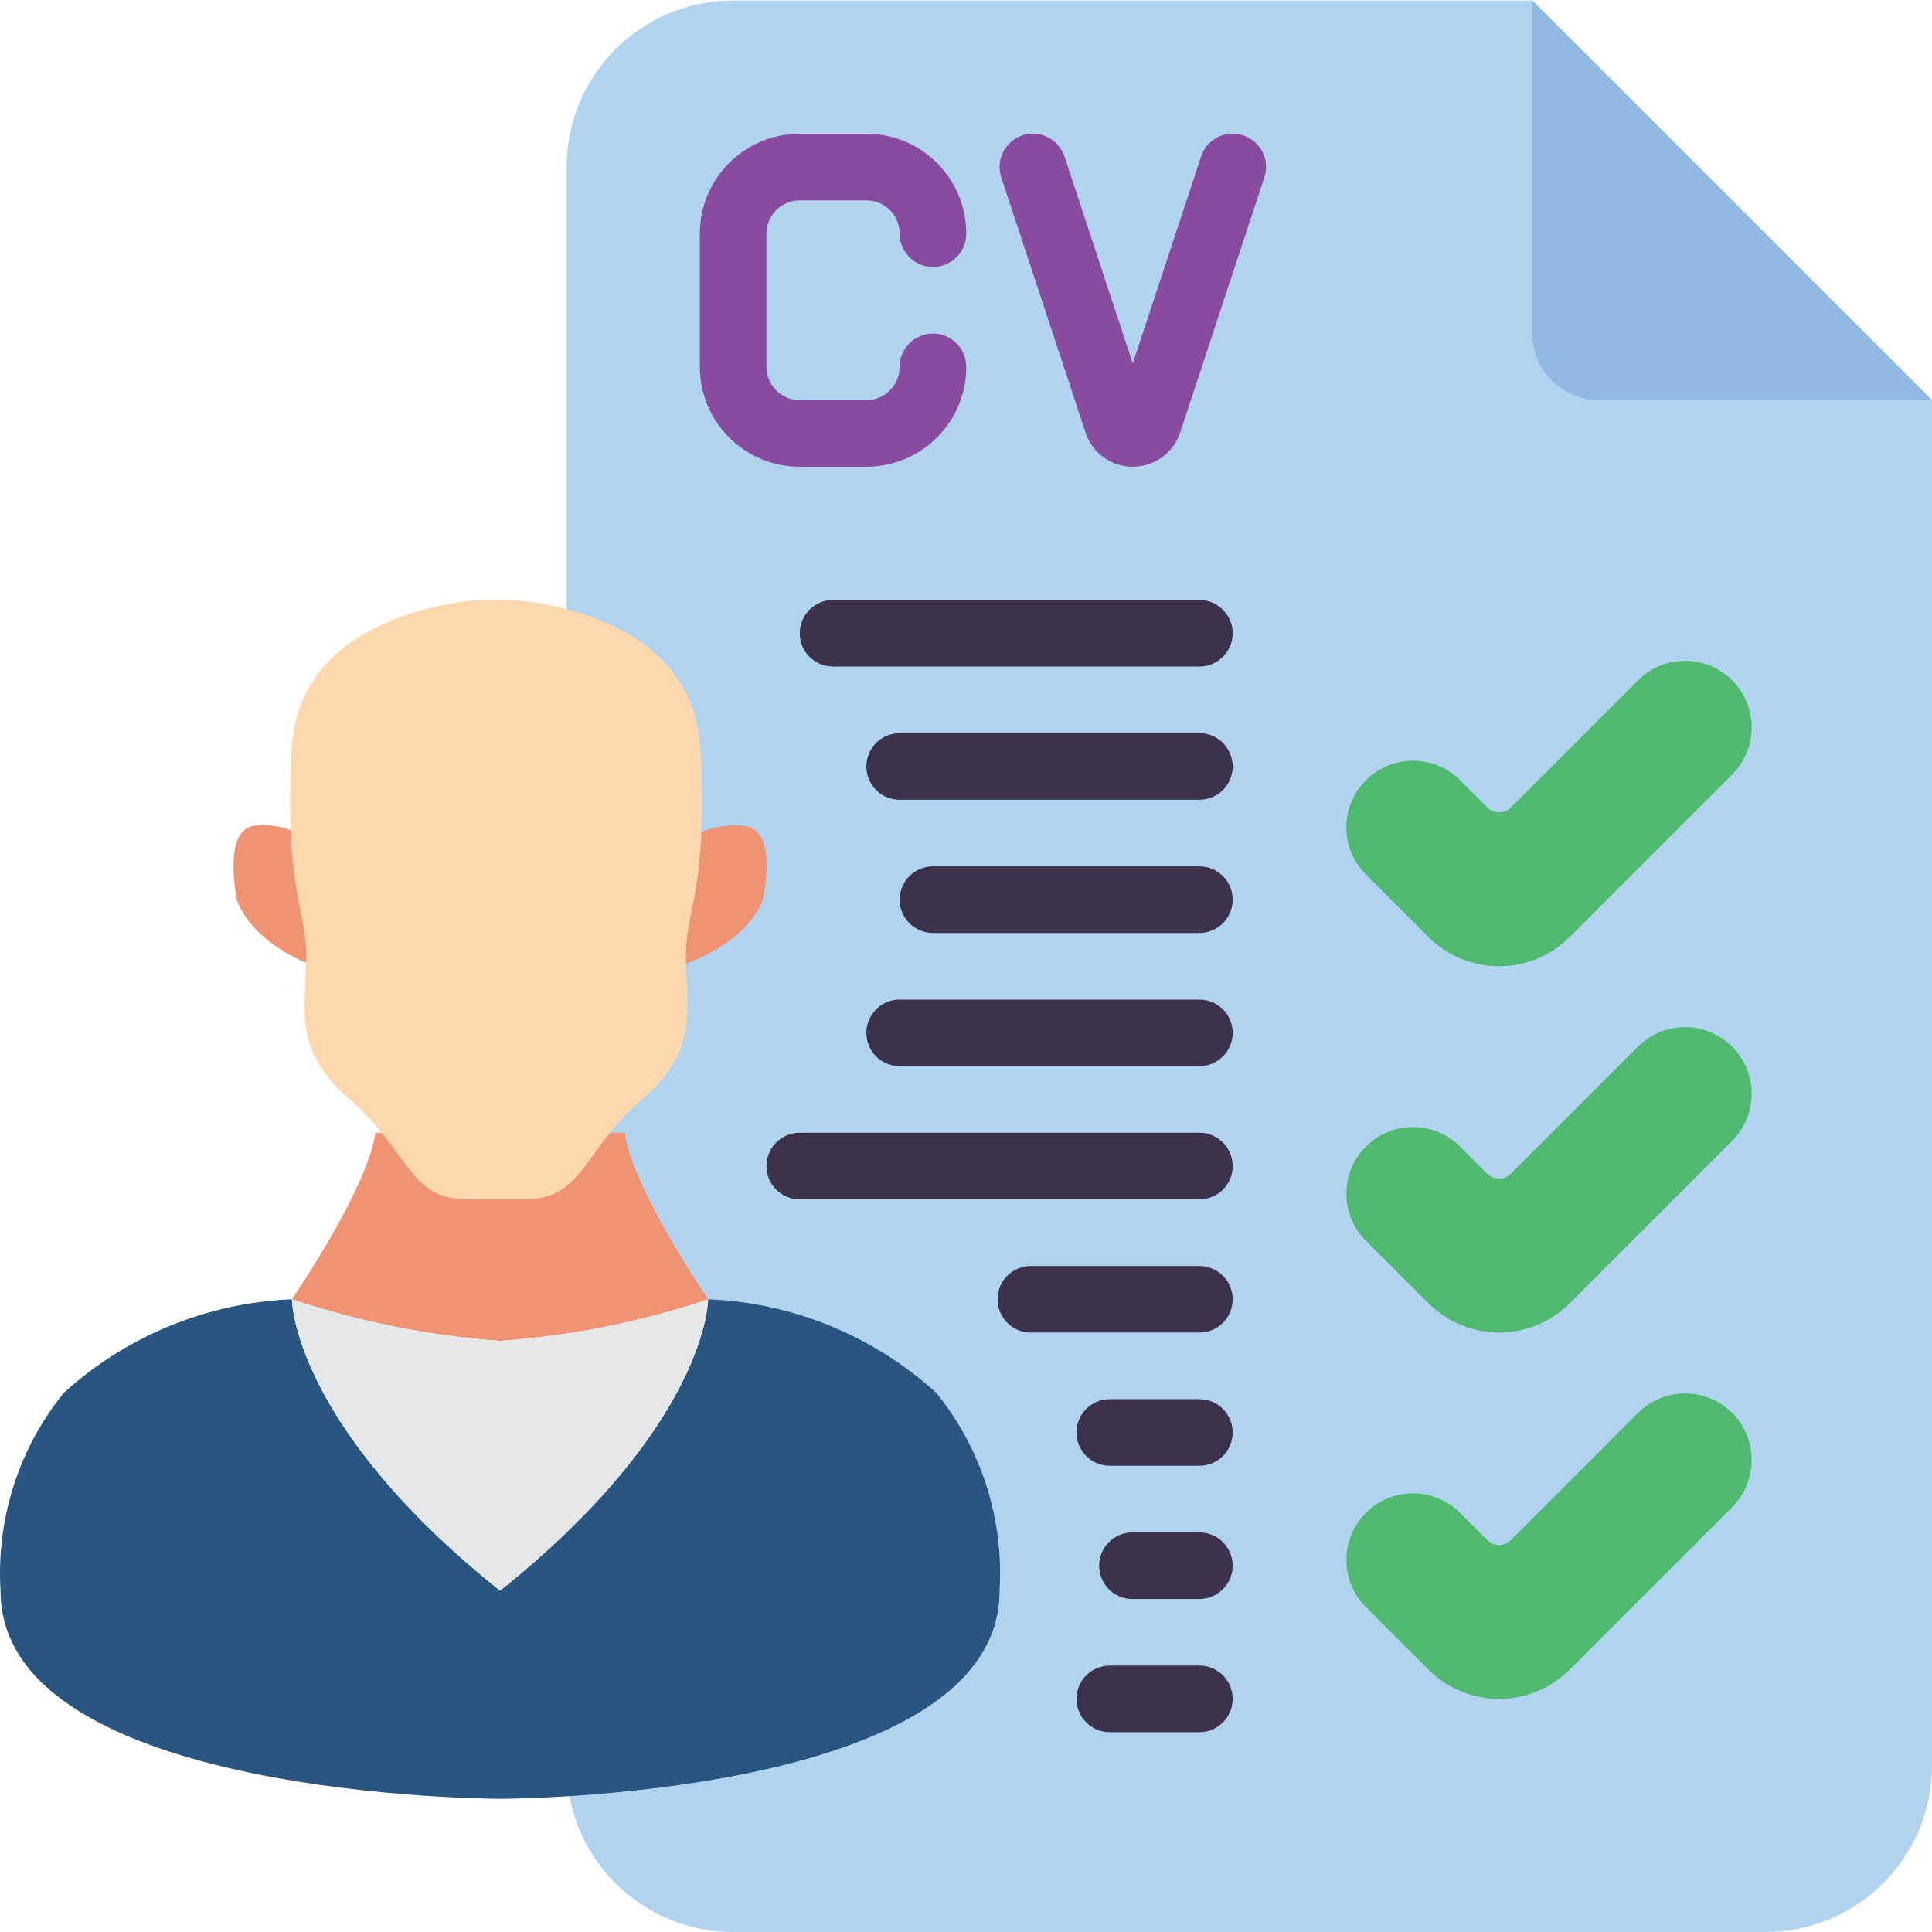 <svg height="512pt" viewBox="0 0 512.142 512" width="512pt" xmlns="http://www.w3.org/2000/svg"><path d="m194.348 512.07h273.656c24.375 0 44.137-19.762 44.137-44.137v-361.93l-105.93-105.934h-211.863c-24.375 0-44.137 19.762-44.137 44.137v423.727c0 24.375 19.762 44.137 44.137 44.137zm0 0" fill="#b0d3f0"/><path d="m187.727 344.348c-17.855 5.977-36.391 9.684-55.172 11.035-18.781-1.352-37.316-5.059-55.172-11.035 22.07-33.105 22.07-44.141 22.07-44.141h66.207s0 11.035 22.066 44.141zm0 0" fill="#f09372"/><path d="m406.211.07 105.93 105.934h-88.273c-9.75 0-17.656-7.906-17.656-17.656zm0 0" fill="#90bae1"/><path d="m300.281 123.656c-5.516.016-10.453-3.414-12.359-8.59l-22.504-68.094c-1.527-4.633.988-9.625 5.621-11.156 4.633-1.527 9.625.988 11.152 5.621l18.09 54.855 18.105-54.875c1.527-4.629 6.52-7.145 11.152-5.617 4.633 1.527 7.148 6.523 5.617 11.152l-22.352 67.762c-1.836 5.352-6.867 8.941-12.523 8.941zm0 0" fill="#894b9d"/><path d="m229.66 123.656h-17.656c-14.625 0-26.484-11.855-26.484-26.48v-35.312c0-14.625 11.859-26.48 26.484-26.48h17.656c14.625 0 26.48 11.855 26.48 26.48 0 4.875-3.949 8.828-8.828 8.828-4.875 0-8.824-3.953-8.824-8.828s-3.953-8.828-8.828-8.828h-17.656c-4.875 0-8.828 3.953-8.828 8.828v35.312c0 4.875 3.953 8.828 8.828 8.828h17.656c4.875 0 8.828-3.953 8.828-8.828s3.949-8.828 8.824-8.828c4.879 0 8.828 3.953 8.828 8.828 0 14.625-11.855 26.48-26.48 26.48zm0 0" fill="#894b9d"/><path d="m378.66 248.312-16.586-16.59c-6.895-6.891-6.895-18.066 0-24.961s18.07-6.895 24.965 0l7.219 7.219c1.723 1.723 4.52 1.723 6.242 0l33.703-33.703c6.895-6.891 18.07-6.891 24.965 0 6.891 6.895 6.891 18.07 0 24.965l-43.07 43.07c-10.34 10.332-27.098 10.332-37.438 0zm0 0" fill="#4fba6f"/><path d="m378.66 345.414-16.586-16.586c-6.895-6.895-6.895-18.07 0-24.965 6.895-6.891 18.07-6.891 24.965 0l7.219 7.223c1.723 1.723 4.52 1.723 6.242 0l33.703-33.707c6.895-6.891 18.07-6.891 24.965 0 6.891 6.895 6.891 18.07 0 24.965l-43.07 43.07c-10.34 10.332-27.098 10.332-37.438 0zm0 0" fill="#4fba6f"/><path d="m378.66 442.52-16.586-16.59c-6.895-6.895-6.895-18.07 0-24.961 6.895-6.895 18.07-6.895 24.965 0l7.219 7.219c1.723 1.723 4.52 1.723 6.242 0l33.703-33.703c6.895-6.891 18.07-6.891 24.965 0 6.891 6.895 6.891 18.07 0 24.965l-43.07 43.07c-10.34 10.332-27.098 10.332-37.438 0zm0 0" fill="#4fba6f"/><path d="m264.969 421.59c0 55.172-132.414 55.172-132.414 55.172s-132.414 0-132.414-55.172c-1.16-18.961 4.824-37.668 16.773-52.438 16.621-15.109 38.027-23.891 60.469-24.805 0 0 0 33.102 55.172 77.242 55.172-44.141 55.172-77.242 55.172-77.242 22.445.914 43.852 9.695 60.469 24.805 11.949 14.77 17.934 33.477 16.773 52.438zm0 0" fill="#285680"/><path d="m187.727 344.348s0 33.102-55.172 77.242c-55.172-44.141-55.172-77.242-55.172-77.242 17.855 5.977 36.391 9.684 55.172 11.035 18.781-1.352 37.316-5.059 55.172-11.035zm0 0" fill="#e6e7e8"/><path d="m181.988 222.527c4.734-3.145 10.473-4.402 16.086-3.531 8.219 1.934 4.105 19.562 4.105 19.562s-3.691 12.465-25.77 18.617h-89.625c-20.438-6.199-23.969-18.664-23.969-18.664s-3.742-17.652 3.938-19.562c5.219-.859 10.566.414 14.84 3.531zm0 0" fill="#f09372"/><g fill="#3d324c"><path d="m317.934 176.621h-97.102c-4.875 0-8.828-3.949-8.828-8.824 0-4.879 3.953-8.828 8.828-8.828h97.102c4.875 0 8.828 3.949 8.828 8.828 0 4.875-3.953 8.824-8.828 8.824zm0 0"/><path d="m317.934 211.934h-79.445c-4.875 0-8.828-3.953-8.828-8.828s3.953-8.828 8.828-8.828h79.445c4.875 0 8.828 3.953 8.828 8.828s-3.953 8.828-8.828 8.828zm0 0"/><path d="m317.934 247.242h-70.621c-4.875 0-8.824-3.949-8.824-8.828 0-4.875 3.949-8.824 8.824-8.824h70.621c4.875 0 8.828 3.949 8.828 8.824 0 4.879-3.953 8.828-8.828 8.828zm0 0"/><path d="m317.934 282.555h-79.445c-4.875 0-8.828-3.953-8.828-8.828s3.953-8.828 8.828-8.828h79.445c4.875 0 8.828 3.953 8.828 8.828s-3.953 8.828-8.828 8.828zm0 0"/><path d="m317.934 317.863h-105.93c-4.875 0-8.828-3.953-8.828-8.828s3.953-8.828 8.828-8.828h105.93c4.875 0 8.828 3.953 8.828 8.828s-3.953 8.828-8.828 8.828zm0 0"/><path d="m317.934 353.176h-44.668c-4.875 0-8.824-3.953-8.824-8.828s3.949-8.828 8.824-8.828h44.668c4.875 0 8.828 3.953 8.828 8.828s-3.953 8.828-8.828 8.828zm0 0"/><path d="m317.934 388.484h-23.746c-4.875 0-8.828-3.953-8.828-8.828s3.953-8.828 8.828-8.828h23.746c4.875 0 8.828 3.953 8.828 8.828s-3.953 8.828-8.828 8.828zm0 0"/><path d="m317.934 423.797h-17.742c-4.875 0-8.828-3.953-8.828-8.828s3.953-8.828 8.828-8.828h17.742c4.875 0 8.828 3.953 8.828 8.828s-3.953 8.828-8.828 8.828zm0 0"/><path d="m317.934 459.105h-23.746c-4.875 0-8.828-3.953-8.828-8.828s3.953-8.828 8.828-8.828h23.746c4.875 0 8.828 3.953 8.828 8.828s-3.953 8.828-8.828 8.828zm0 0"/></g><path d="m185.68 198.691c-1.934-37.836-50.316-39.723-50.316-39.723h-7.75s-48.422 1.887-50.316 39.723c-1.898 37.836 3.875 41.613 3.875 54.855s-3.938 24.594 11.555 37.836c15.492 13.238 15.492 26.48 30.984 26.48h15.492c15.492 0 15.492-13.242 30.984-26.48 15.492-13.242 11.617-24.594 11.617-37.836s5.816-17.02 3.875-54.855zm0 0" fill="#fdd7ad"/></svg>